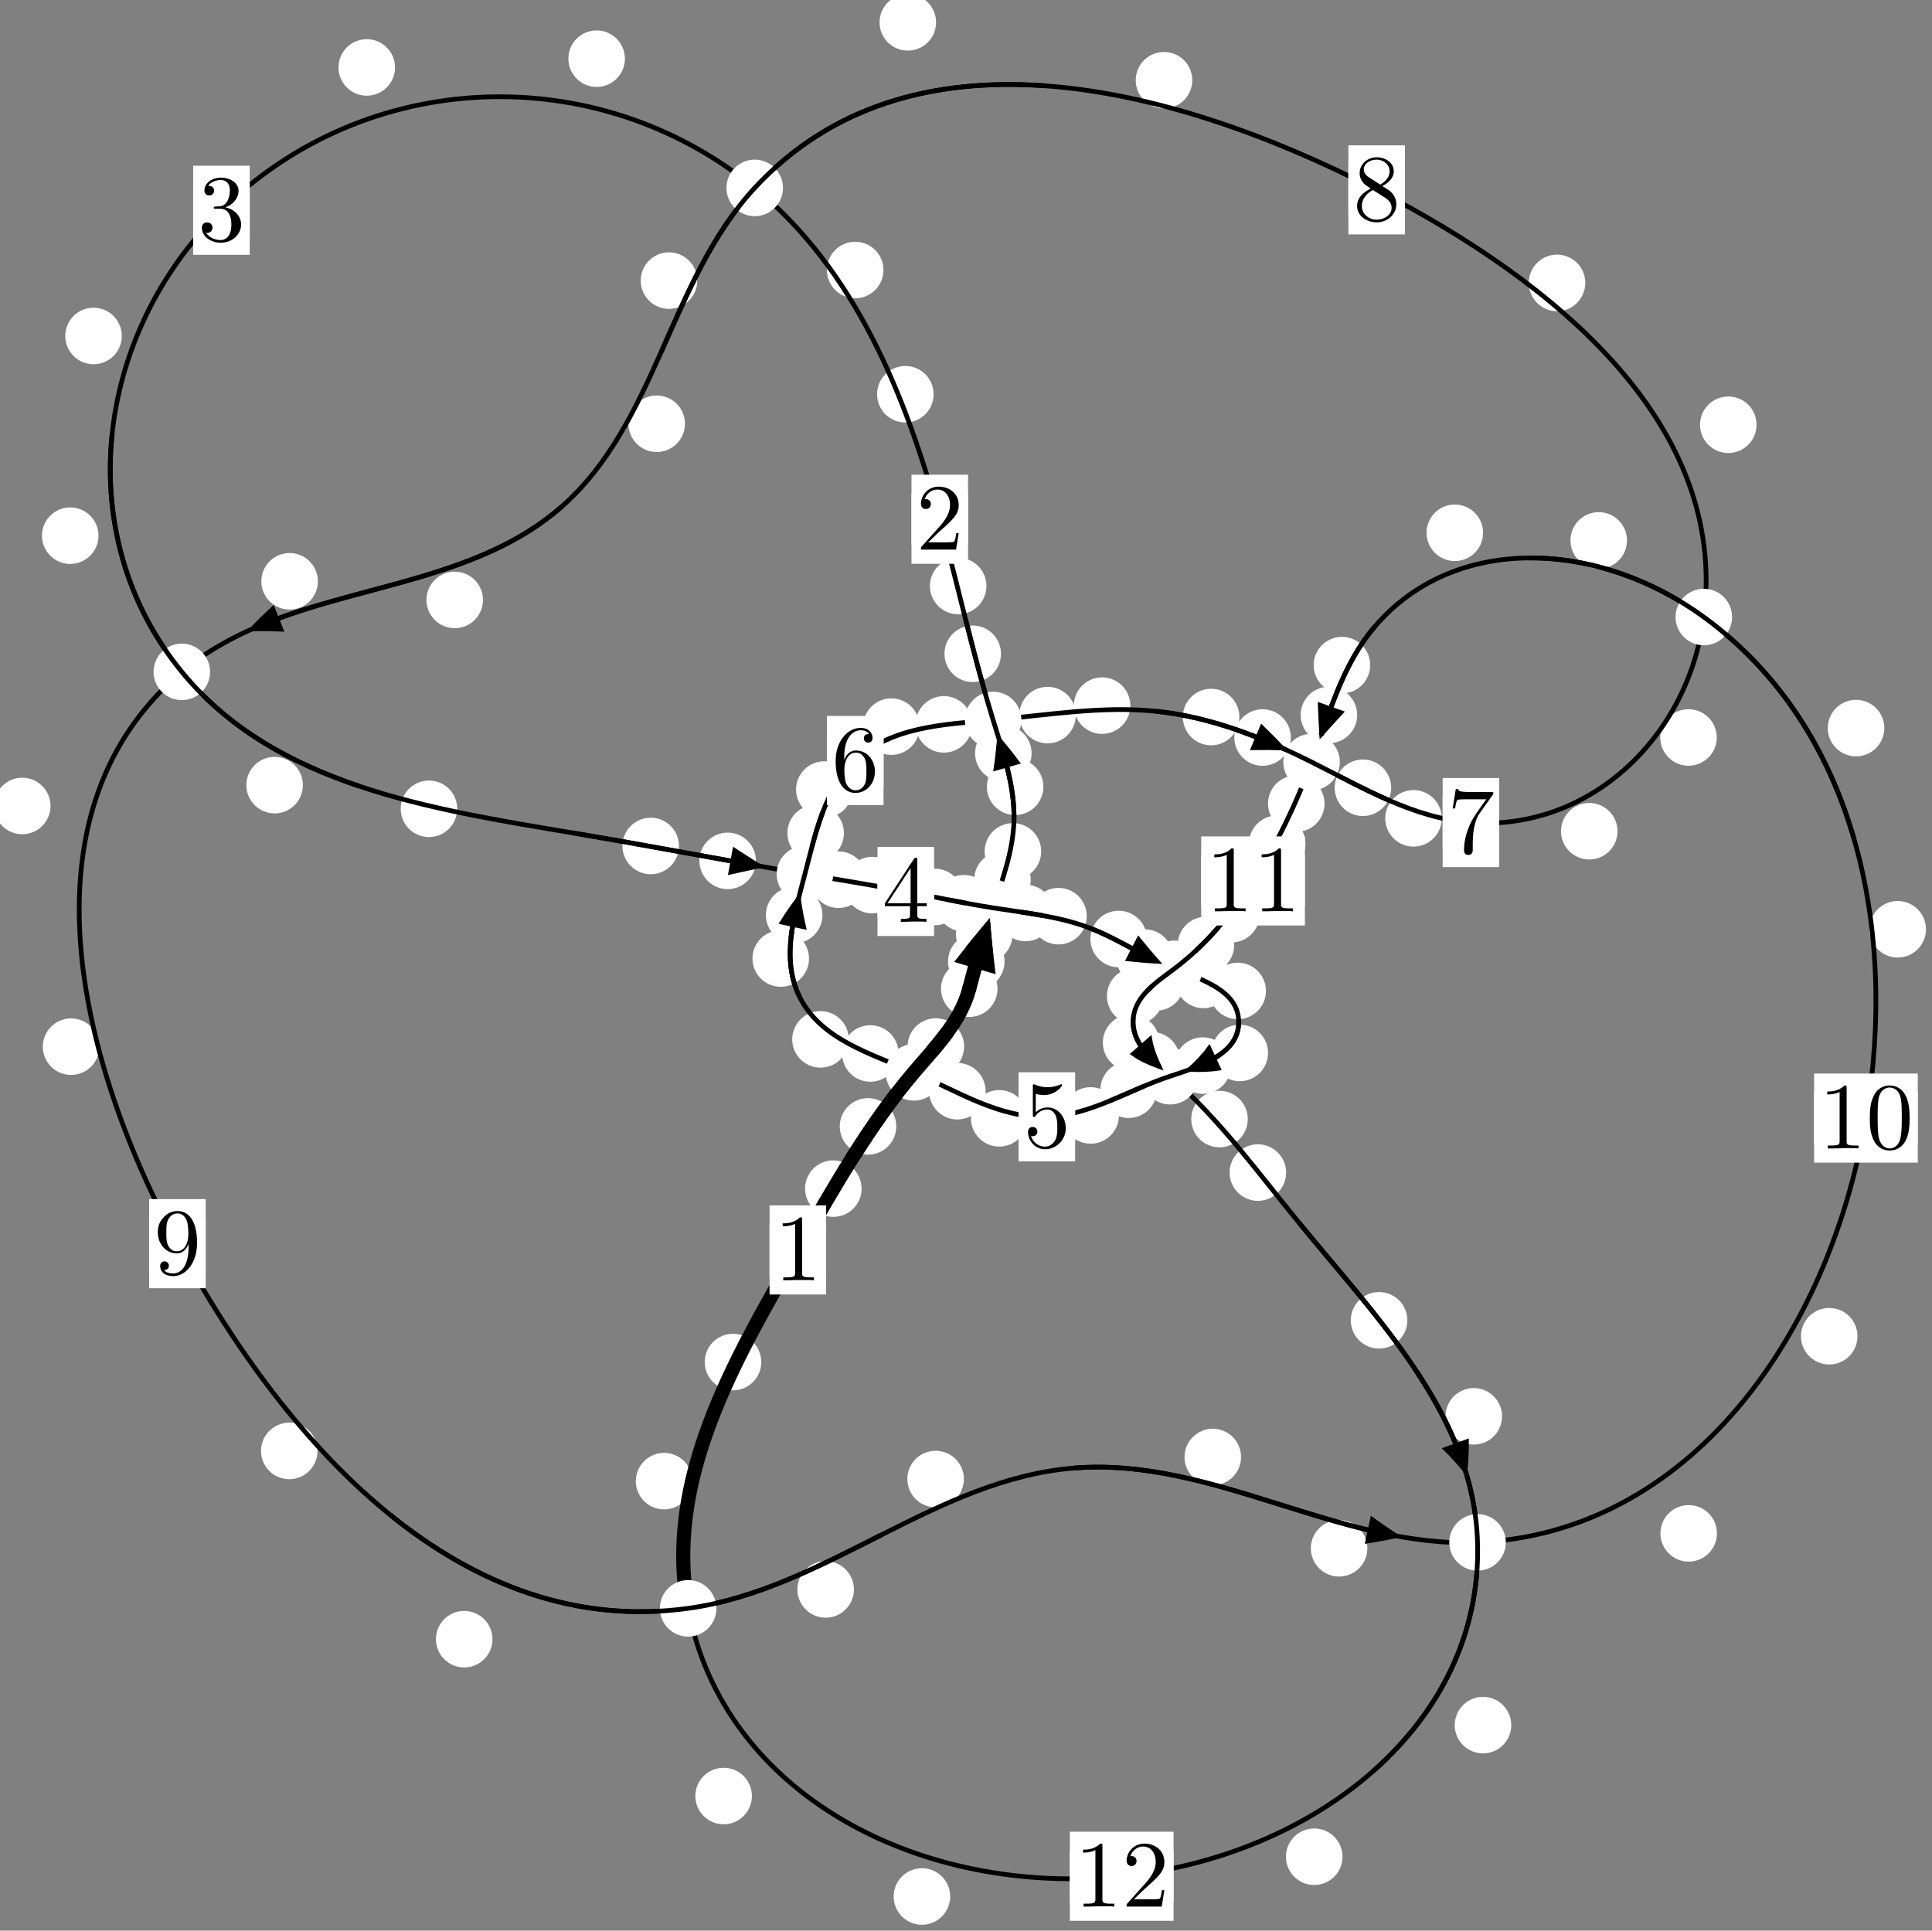<?xml version="1.0"?>
<!-- Created by MetaPost 1.999 on 2021.07.06:0002 -->
<svg version="1.1" xmlns="http://www.w3.org/2000/svg" xmlns:xlink="http://www.w3.org/1999/xlink" width="204.269" height="204.152" viewBox="0 0 204.269 204.152">
<rect x="0" y="0" width="204.269" height="204.152" fill="#808080" stroke="none"/>
<!-- Original BoundingBox: -105.636826 -107.526169 98.632507 96.626038 -->
  <defs>
    <g transform="scale(0.01,0.01)" id="GLYPHcmr10_48">
      <path style="fill-rule: evenodd;" d="M460 -320C460 -400,455 -480,420 -554C374 -650,292 -666,250 -666C190 -666,117 -640,76 -547C44 -478,39 -400,39 -320C39 -245,43 -155,84 -79C127 2,200 22,249 22C303 22,379 1,423 -94C455 -163,460 -241,460 -320M249 -0C210 -0,151 -25,133 -121C122 -181,122 -273,122 -332C122 -396,122 -462,130 -516C149 -635,224 -644,249 -644C282 -644,348 -626,367 -527C377 -471,377 -395,377 -332C377 -257,377 -189,366 -125C351 -30,294 -0,249 -0"></path>
    </g>
    <g transform="scale(0.01,0.01)" id="GLYPHcmr10_49">
      <path style="fill-rule: evenodd;" d="M294 -640C294 -664,294 -666,271 -666C209 -602,121 -602,89 -602L89 -571C109 -571,168 -571,220 -597L220 -79C220 -43,217 -31,127 -31L95 -31L95 -0L257 -0L130 -3L217 -3L257 -3L297 -3L384 -3L419 -0L419 -31L387 -31C297 -31,294 -42,294 -79"></path>
    </g>
    <g transform="scale(0.01,0.01)" id="GLYPHcmr10_50">
      <path style="fill-rule: evenodd;" d="M127 -77L233 -180C389 -318,449 -372,449 -472C449 -586,359 -666,237 -666C124 -666,50 -574,50 -485C50 -429,100 -429,103 -429C120 -429,155 -441,155 -482C155 -508,137 -534,102 -534C94 -534,92 -534,89 -533C112 -598,166 -635,224 -635C315 -635,358 -554,358 -472C358 -392,308 -313,253 -251L61 -37C50 -26,50 -24,50 -0L421 -0L449 -174L424 -174C419 -144,412 -100,402 -85C395 -77,329 -77,307 -77"></path>
    </g>
    <g transform="scale(0.01,0.01)" id="GLYPHcmr10_51">
      <path style="fill-rule: evenodd;" d="M290 -352C372 -379,430 -449,430 -528C430 -610,342 -666,246 -666C145 -666,69 -606,69 -530C69 -497,91 -478,120 -478C151 -478,171 -500,171 -529C171 -579,124 -579,109 -579C140 -628,206 -641,242 -641C283 -641,338 -619,338 -529C338 -517,336 -459,310 -415C280 -367,246 -364,221 -363C213 -362,189 -360,182 -360C174 -359,167 -358,167 -348C167 -337,174 -337,191 -337L235 -337C317 -337,354 -269,354 -171C354 -35,285 -6,241 -6C198 -6,123 -23,88 -82C123 -77,154 -99,154 -137C154 -173,127 -193,98 -193C74 -193,42 -179,42 -135C42 -44,135 22,244 22C366 22,457 -69,457 -171C457 -253,394 -331,290 -352"></path>
    </g>
    <g transform="scale(0.01,0.01)" id="GLYPHcmr10_52">
      <path style="fill-rule: evenodd;" d="M294 -165L294 -78C294 -42,292 -31,218 -31L197 -31L197 -0L332 -0L238 -3L290 -3L332 -3L374 -3L427 -3L468 -0L468 -31L447 -31C373 -31,371 -42,371 -78L371 -165L471 -165L471 -196L371 -196L371 -651C371 -671,371 -677,355 -677C346 -677,343 -677,335 -665L28 -196L28 -165M300 -196L56 -196L300 -569"></path>
    </g>
    <g transform="scale(0.01,0.01)" id="GLYPHcmr10_53">
      <path style="fill-rule: evenodd;" d="M449 -201C449 -320,367 -420,259 -420C211 -420,168 -404,132 -369L132 -564C152 -558,185 -551,217 -551C340 -551,410 -642,410 -655C410 -661,407 -666,400 -666C399 -666,397 -666,392 -663C372 -654,323 -634,256 -634C216 -634,170 -641,123 -662C115 -665,113 -665,111 -665C101 -665,101 -657,101 -641L101 -345C101 -327,101 -319,115 -319C122 -319,124 -322,128 -328C139 -344,176 -398,257 -398C309 -398,334 -352,342 -334C358 -297,360 -258,360 -208C360 -173,360 -113,336 -71C312 -32,275 -6,229 -6C156 -6,99 -59,82 -118C85 -117,88 -116,99 -116C132 -116,149 -141,149 -165C149 -189,132 -214,99 -214C85 -214,50 -207,50 -161C50 -75,119 22,231 22C347 22,449 -74,449 -201"></path>
    </g>
    <g transform="scale(0.01,0.01)" id="GLYPHcmr10_54">
      <path style="fill-rule: evenodd;" d="M132 -328L132 -352C132 -605,256 -641,307 -641C331 -641,373 -635,395 -601C380 -601,340 -601,340 -556C340 -525,364 -510,386 -510C402 -510,432 -519,432 -558C432 -618,388 -666,305 -666C177 -666,42 -537,42 -316C42 -49,158 22,251 22C362 22,457 -72,457 -204C457 -331,368 -427,257 -427C189 -427,152 -376,132 -328M251 -6C188 -6,158 -66,152 -81C134 -128,134 -208,134 -226C134 -304,166 -404,256 -404C272 -404,318 -404,349 -342C367 -305,367 -254,367 -205C367 -157,367 -107,350 -71C320 -11,274 -6,251 -6"></path>
    </g>
    <g transform="scale(0.01,0.01)" id="GLYPHcmr10_55">
      <path style="fill-rule: evenodd;" d="M476 -609C485 -621,485 -623,485 -644L242 -644C120 -644,118 -657,114 -676L89 -676L56 -470L81 -470C84 -486,93 -549,106 -561C113 -567,191 -567,204 -567L411 -567C400 -551,321 -442,299 -409C209 -274,176 -135,176 -33C176 -23,176 22,222 22C268 22,268 -23,268 -33L268 -84C268 -139,271 -194,279 -248C283 -271,297 -357,341 -419"></path>
    </g>
    <g transform="scale(0.01,0.01)" id="GLYPHcmr10_56">
      <path style="fill-rule: evenodd;" d="M163 -457C117 -487,113 -521,113 -538C113 -599,178 -641,249 -641C322 -641,386 -589,386 -517C386 -460,347 -412,287 -377M309 -362C381 -399,430 -451,430 -517C430 -609,341 -666,250 -666C150 -666,69 -592,69 -499C69 -481,71 -436,113 -389C124 -377,161 -352,186 -335C128 -306,42 -250,42 -151C42 -45,144 22,249 22C362 22,457 -61,457 -168C457 -204,446 -249,408 -291C389 -312,373 -322,309 -362M209 -320L332 -242C360 -223,407 -193,407 -132C407 -58,332 -6,250 -6C164 -6,92 -68,92 -151C92 -209,124 -273,209 -320"></path>
    </g>
    <g transform="scale(0.01,0.01)" id="GLYPHcmr10_57">
      <path style="fill-rule: evenodd;" d="M367 -318L367 -286C367 -52,263 -6,205 -6C188 -6,134 -8,107 -42C151 -42,159 -71,159 -88C159 -119,135 -134,113 -134C97 -134,67 -125,67 -86C67 -19,121 22,206 22C335 22,457 -114,457 -329C457 -598,342 -666,253 -666C198 -666,149 -648,106 -603C65 -558,42 -516,42 -441C42 -316,130 -218,242 -218C303 -218,344 -260,367 -318M243 -241C227 -241,181 -241,150 -304C132 -341,132 -391,132 -440C132 -494,132 -541,153 -578C180 -628,218 -641,253 -641C299 -641,332 -607,349 -562C361 -530,365 -467,365 -421C365 -338,331 -241,243 -241"></path>
    </g>
  </defs>
  <path d="M106.211 101.671C106.211 100.878,105.896 100.118,105.336 99.558C104.775 98.997,104.015 98.682,103.222 98.682C102.43 98.682,101.67 98.997,101.109 99.558C100.549 100.118,100.234 100.878,100.234 101.671C100.234 102.464,100.549 103.224,101.109 103.784C101.67 104.345,102.43 104.66,103.222 104.66C104.015 104.66,104.775 104.345,105.336 103.784C105.896 103.224,106.211 102.464,106.211 101.671Z" style="fill: rgb(100%,100%,100%);stroke: none;"></path>
  <path d="M105.467 104.548C105.467 103.755,105.152 102.995,104.592 102.434C104.031 101.874,103.271 101.559,102.478 101.559C101.686 101.559,100.925 101.874,100.365 102.434C99.805 102.995,99.49 103.755,99.49 104.548C99.49 105.34,99.805 106.1,100.365 106.661C100.925 107.221,101.686 107.536,102.478 107.536C103.271 107.536,104.031 107.221,104.592 106.661C105.152 106.1,105.467 105.34,105.467 104.548Z" style="fill: rgb(100%,100%,100%);stroke: none;"></path>
  <path d="M108.979 93.017C108.979 92.225,108.664 91.465,108.104 90.904C107.543 90.344,106.783 90.029,105.99 90.029C105.198 90.029,104.438 90.344,103.877 90.904C103.317 91.465,103.002 92.225,103.002 93.017C103.002 93.81,103.317 94.57,103.877 95.131C104.438 95.691,105.198 96.006,105.99 96.006C106.783 96.006,107.543 95.691,108.104 95.131C108.664 94.57,108.979 93.81,108.979 93.017Z" style="fill: rgb(100%,100%,100%);stroke: none;"></path>
  <path d="M107.052 98.82C107.052 98.027,106.737 97.267,106.177 96.707C105.616 96.146,104.856 95.831,104.064 95.831C103.271 95.831,102.511 96.146,101.95 96.707C101.39 97.267,101.075 98.027,101.075 98.82C101.075 99.613,101.39 100.373,101.95 100.933C102.511 101.494,103.271 101.809,104.064 101.809C104.856 101.809,105.616 101.494,106.177 100.933C106.737 100.373,107.052 99.613,107.052 98.82Z" style="fill: rgb(100%,100%,100%);stroke: none;"></path>
  <path d="M110.318 83.193C110.318 82.4,110.003 81.64,109.443 81.079C108.883 80.519,108.122 80.204,107.33 80.204C106.537 80.204,105.777 80.519,105.216 81.079C104.656 81.64,104.341 82.4,104.341 83.193C104.341 83.985,104.656 84.745,105.216 85.306C105.777 85.866,106.537 86.181,107.33 86.181C108.122 86.181,108.883 85.866,109.443 85.306C110.003 84.745,110.318 83.985,110.318 83.193Z" style="fill: rgb(100%,100%,100%);stroke: none;"></path>
  <path d="M110.083 90.029C110.083 89.236,109.768 88.476,109.208 87.916C108.647 87.355,107.887 87.04,107.094 87.04C106.302 87.04,105.542 87.355,104.981 87.916C104.421 88.476,104.106 89.236,104.106 90.029C104.106 90.822,104.421 91.582,104.981 92.142C105.542 92.703,106.302 93.018,107.094 93.018C107.887 93.018,108.647 92.703,109.208 92.142C109.768 91.582,110.083 90.822,110.083 90.029Z" style="fill: rgb(100%,100%,100%);stroke: none;"></path>
  <path d="M105.835 69.133C105.835 68.34,105.52 67.58,104.96 67.02C104.399 66.459,103.639 66.144,102.846 66.144C102.054 66.144,101.294 66.459,100.733 67.02C100.173 67.58,99.858 68.34,99.858 69.133C99.858 69.926,100.173 70.686,100.733 71.246C101.294 71.807,102.054 72.122,102.846 72.122C103.639 72.122,104.399 71.807,104.96 71.246C105.52 70.686,105.835 69.926,105.835 69.133Z" style="fill: rgb(100%,100%,100%);stroke: none;"></path>
  <path d="M109.072 79.652C109.072 78.86,108.758 78.099,108.197 77.539C107.637 76.978,106.876 76.664,106.084 76.664C105.291 76.664,104.531 76.978,103.97 77.539C103.41 78.099,103.095 78.86,103.095 79.652C103.095 80.445,103.41 81.205,103.97 81.766C104.531 82.326,105.291 82.641,106.084 82.641C106.876 82.641,107.637 82.326,108.197 81.766C108.758 81.205,109.072 80.445,109.072 79.652Z" style="fill: rgb(100%,100%,100%);stroke: none;"></path>
  <path d="M98.709 41.688C98.709 40.895,98.394 40.135,97.834 39.574C97.273 39.014,96.513 38.699,95.721 38.699C94.928 38.699,94.168 39.014,93.607 39.574C93.047 40.135,92.732 40.895,92.732 41.688C92.732 42.48,93.047 43.24,93.607 43.801C94.168 44.361,94.928 44.676,95.721 44.676C96.513 44.676,97.273 44.361,97.834 43.801C98.394 43.24,98.709 42.48,98.709 41.688Z" style="fill: rgb(100%,100%,100%);stroke: none;"></path>
  <path d="M104.296 61.965C104.296 61.172,103.981 60.412,103.42 59.851C102.86 59.291,102.1 58.976,101.307 58.976C100.514 58.976,99.754 59.291,99.194 59.851C98.633 60.412,98.318 61.172,98.318 61.965C98.318 62.757,98.633 63.518,99.194 64.078C99.754 64.639,100.514 64.953,101.307 64.953C102.1 64.953,102.86 64.639,103.42 64.078C103.981 63.518,104.296 62.757,104.296 61.965Z" style="fill: rgb(100%,100%,100%);stroke: none;"></path>
  <path d="M66.071 6.204C66.071 5.411,65.756 4.651,65.195 4.09C64.635 3.53,63.874 3.215,63.082 3.215C62.289 3.215,61.529 3.53,60.968 4.09C60.408 4.651,60.093 5.411,60.093 6.204C60.093 6.996,60.408 7.756,60.968 8.317C61.529 8.877,62.289 9.192,63.082 9.192C63.874 9.192,64.635 8.877,65.195 8.317C65.756 7.756,66.071 6.996,66.071 6.204Z" style="fill: rgb(100%,100%,100%);stroke: none;"></path>
  <path d="M93.406 28.553C93.406 27.76,93.091 27,92.53 26.439C91.97 25.879,91.21 25.564,90.417 25.564C89.624 25.564,88.864 25.879,88.304 26.439C87.743 27,87.428 27.76,87.428 28.553C87.428 29.345,87.743 30.105,88.304 30.666C88.864 31.226,89.624 31.541,90.417 31.541C91.21 31.541,91.97 31.226,92.53 30.666C93.091 30.105,93.406 29.345,93.406 28.553Z" style="fill: rgb(100%,100%,100%);stroke: none;"></path>
  <path d="M12.878 35.529C12.878 34.736,12.563 33.976,12.003 33.415C11.442 32.855,10.682 32.54,9.889 32.54C9.097 32.54,8.337 32.855,7.776 33.415C7.216 33.976,6.901 34.736,6.901 35.529C6.901 36.321,7.216 37.081,7.776 37.642C8.337 38.202,9.097 38.517,9.889 38.517C10.682 38.517,11.442 38.202,12.003 37.642C12.563 37.081,12.878 36.321,12.878 35.529Z" style="fill: rgb(100%,100%,100%);stroke: none;"></path>
  <path d="M41.766 7.131C41.766 6.339,41.451 5.578,40.89 5.018C40.33 4.457,39.57 4.142,38.777 4.142C37.984 4.142,37.224 4.457,36.664 5.018C36.103 5.578,35.788 6.339,35.788 7.131C35.788 7.924,36.103 8.684,36.664 9.245C37.224 9.805,37.984 10.12,38.777 10.12C39.57 10.12,40.33 9.805,40.89 9.245C41.451 8.684,41.766 7.924,41.766 7.131Z" style="fill: rgb(100%,100%,100%);stroke: none;"></path>
  <path d="M32.023 83.022C32.023 82.229,31.708 81.469,31.148 80.908C30.588 80.348,29.827 80.033,29.035 80.033C28.242 80.033,27.482 80.348,26.921 80.908C26.361 81.469,26.046 82.229,26.046 83.022C26.046 83.814,26.361 84.574,26.921 85.135C27.482 85.695,28.242 86.01,29.035 86.01C29.827 86.01,30.588 85.695,31.148 85.135C31.708 84.574,32.023 83.814,32.023 83.022Z" style="fill: rgb(100%,100%,100%);stroke: none;"></path>
  <path d="M10.413 56.643C10.413 55.85,10.098 55.09,9.537 54.53C8.977 53.969,8.217 53.654,7.424 53.654C6.631 53.654,5.871 53.969,5.311 54.53C4.75 55.09,4.435 55.85,4.435 56.643C4.435 57.436,4.75 58.196,5.311 58.756C5.871 59.317,6.631 59.632,7.424 59.632C8.217 59.632,8.977 59.317,9.537 58.756C10.098 58.196,10.413 57.436,10.413 56.643Z" style="fill: rgb(100%,100%,100%);stroke: none;"></path>
  <path d="M71.787 89.455C71.787 88.662,71.472 87.902,70.912 87.342C70.351 86.781,69.591 86.466,68.799 86.466C68.006 86.466,67.246 86.781,66.685 87.342C66.125 87.902,65.81 88.662,65.81 89.455C65.81 90.248,66.125 91.008,66.685 91.568C67.246 92.129,68.006 92.444,68.799 92.444C69.591 92.444,70.351 92.129,70.912 91.568C71.472 91.008,71.787 90.248,71.787 89.455Z" style="fill: rgb(100%,100%,100%);stroke: none;"></path>
  <path d="M48.342 85.524C48.342 84.732,48.027 83.972,47.467 83.411C46.906 82.851,46.146 82.536,45.353 82.536C44.561 82.536,43.801 82.851,43.24 83.411C42.68 83.972,42.365 84.732,42.365 85.524C42.365 86.317,42.68 87.077,43.24 87.638C43.801 88.198,44.561 88.513,45.353 88.513C46.146 88.513,46.906 88.198,47.467 87.638C48.027 87.077,48.342 86.317,48.342 85.524Z" style="fill: rgb(100%,100%,100%);stroke: none;"></path>
  <path d="M91.65 93.022C91.65 92.23,91.335 91.47,90.774 90.909C90.214 90.349,89.454 90.034,88.661 90.034C87.868 90.034,87.108 90.349,86.548 90.909C85.987 91.47,85.672 92.23,85.672 93.022C85.672 93.815,85.987 94.575,86.548 95.136C87.108 95.696,87.868 96.011,88.661 96.011C89.454 96.011,90.214 95.696,90.774 95.136C91.335 94.575,91.65 93.815,91.65 93.022Z" style="fill: rgb(100%,100%,100%);stroke: none;"></path>
  <path d="M79.924 91.031C79.924 90.238,79.609 89.478,79.048 88.917C78.488 88.357,77.728 88.042,76.935 88.042C76.142 88.042,75.382 88.357,74.822 88.917C74.261 89.478,73.946 90.238,73.946 91.031C73.946 91.823,74.261 92.583,74.822 93.144C75.382 93.704,76.142 94.019,76.935 94.019C77.728 94.019,78.488 93.704,79.048 93.144C79.609 92.583,79.924 91.823,79.924 91.031Z" style="fill: rgb(100%,100%,100%);stroke: none;"></path>
  <path d="M101.833 94.848C101.833 94.055,101.518 93.295,100.958 92.735C100.397 92.174,99.637 91.859,98.844 91.859C98.052 91.859,97.292 92.174,96.731 92.735C96.171 93.295,95.856 94.055,95.856 94.848C95.856 95.641,96.171 96.401,96.731 96.961C97.292 97.522,98.052 97.837,98.844 97.837C99.637 97.837,100.397 97.522,100.958 96.961C101.518 96.401,101.833 95.641,101.833 94.848Z" style="fill: rgb(100%,100%,100%);stroke: none;"></path>
  <path d="M95.212 93.591C95.212 92.798,94.897 92.038,94.337 91.478C93.776 90.917,93.016 90.602,92.224 90.602C91.431 90.602,90.671 90.917,90.11 91.478C89.55 92.038,89.235 92.798,89.235 93.591C89.235 94.384,89.55 95.144,90.11 95.704C90.671 96.265,91.431 96.58,92.224 96.58C93.016 96.58,93.776 96.265,94.337 95.704C94.897 95.144,95.212 94.384,95.212 93.591Z" style="fill: rgb(100%,100%,100%);stroke: none;"></path>
  <path d="M111.415 96.542C111.415 95.749,111.1 94.989,110.539 94.428C109.979 93.868,109.219 93.553,108.426 93.553C107.633 93.553,106.873 93.868,106.313 94.428C105.752 94.989,105.437 95.749,105.437 96.542C105.437 97.334,105.752 98.094,106.313 98.655C106.873 99.215,107.633 99.53,108.426 99.53C109.219 99.53,109.979 99.215,110.539 98.655C111.1 98.094,111.415 97.334,111.415 96.542Z" style="fill: rgb(100%,100%,100%);stroke: none;"></path>
  <path d="M104.895 95.511C104.895 94.718,104.58 93.958,104.02 93.398C103.459 92.837,102.699 92.522,101.907 92.522C101.114 92.522,100.354 92.837,99.793 93.398C99.233 93.958,98.918 94.718,98.918 95.511C98.918 96.304,99.233 97.064,99.793 97.624C100.354 98.185,101.114 98.5,101.907 98.5C102.699 98.5,103.459 98.185,104.02 97.624C104.58 97.064,104.895 96.304,104.895 95.511Z" style="fill: rgb(100%,100%,100%);stroke: none;"></path>
  <path d="M121.265 99.292C121.265 98.499,120.95 97.739,120.39 97.179C119.829 96.618,119.069 96.303,118.277 96.303C117.484 96.303,116.724 96.618,116.163 97.179C115.603 97.739,115.288 98.499,115.288 99.292C115.288 100.085,115.603 100.845,116.163 101.405C116.724 101.966,117.484 102.281,118.277 102.281C119.069 102.281,119.829 101.966,120.39 101.405C120.95 100.845,121.265 100.085,121.265 99.292Z" style="fill: rgb(100%,100%,100%);stroke: none;"></path>
  <path d="M114.902 96.877C114.902 96.084,114.587 95.324,114.026 94.763C113.466 94.203,112.706 93.888,111.913 93.888C111.12 93.888,110.36 94.203,109.8 94.763C109.239 95.324,108.924 96.084,108.924 96.877C108.924 97.669,109.239 98.429,109.8 98.99C110.36 99.55,111.12 99.865,111.913 99.865C112.706 99.865,113.466 99.55,114.026 98.99C114.587 98.429,114.902 97.669,114.902 96.877Z" style="fill: rgb(100%,100%,100%);stroke: none;"></path>
  <path d="M130.232 103.62C130.232 102.828,129.917 102.068,129.357 101.507C128.796 100.947,128.036 100.632,127.243 100.632C126.451 100.632,125.691 100.947,125.13 101.507C124.57 102.068,124.255 102.828,124.255 103.62C124.255 104.413,124.57 105.173,125.13 105.734C125.691 106.294,126.451 106.609,127.243 106.609C128.036 106.609,128.796 106.294,129.357 105.734C129.917 105.173,130.232 104.413,130.232 103.62Z" style="fill: rgb(100%,100%,100%);stroke: none;"></path>
  <path d="M124.026 101.257C124.026 100.465,123.711 99.704,123.15 99.144C122.59 98.584,121.829 98.269,121.037 98.269C120.244 98.269,119.484 98.584,118.923 99.144C118.363 99.704,118.048 100.465,118.048 101.257C118.048 102.05,118.363 102.81,118.923 103.371C119.484 103.931,120.244 104.246,121.037 104.246C121.829 104.246,122.59 103.931,123.15 103.371C123.711 102.81,124.026 102.05,124.026 101.257Z" style="fill: rgb(100%,100%,100%);stroke: none;"></path>
  <path d="M134.07 111.34C134.07 110.547,133.755 109.787,133.195 109.227C132.634 108.666,131.874 108.351,131.081 108.351C130.289 108.351,129.528 108.666,128.968 109.227C128.408 109.787,128.093 110.547,128.093 111.34C128.093 112.133,128.408 112.893,128.968 113.453C129.528 114.014,130.289 114.329,131.081 114.329C131.874 114.329,132.634 114.014,133.195 113.453C133.755 112.893,134.07 112.133,134.07 111.34Z" style="fill: rgb(100%,100%,100%);stroke: none;"></path>
  <path d="M133.848 104.781C133.848 103.989,133.533 103.229,132.972 102.668C132.412 102.108,131.652 101.793,130.859 101.793C130.066 101.793,129.306 102.108,128.746 102.668C128.185 103.229,127.87 103.989,127.87 104.781C127.87 105.574,128.185 106.334,128.746 106.895C129.306 107.455,130.066 107.77,130.859 107.77C131.652 107.77,132.412 107.455,132.972 106.895C133.533 106.334,133.848 105.574,133.848 104.781Z" style="fill: rgb(100%,100%,100%);stroke: none;"></path>
  <path d="M122.323 115.232C122.323 114.439,122.008 113.679,121.447 113.118C120.887 112.558,120.127 112.243,119.334 112.243C118.541 112.243,117.781 112.558,117.221 113.118C116.66 113.679,116.345 114.439,116.345 115.232C116.345 116.024,116.66 116.784,117.221 117.345C117.781 117.905,118.541 118.22,119.334 118.22C120.127 118.22,120.887 117.905,121.447 117.345C122.008 116.784,122.323 116.024,122.323 115.232Z" style="fill: rgb(100%,100%,100%);stroke: none;"></path>
  <path d="M130.155 112.676C130.155 111.883,129.84 111.123,129.279 110.562C128.719 110.002,127.959 109.687,127.166 109.687C126.373 109.687,125.613 110.002,125.053 110.562C124.492 111.123,124.177 111.883,124.177 112.676C124.177 113.468,124.492 114.228,125.053 114.789C125.613 115.349,126.373 115.664,127.166 115.664C127.959 115.664,128.719 115.349,129.279 114.789C129.84 114.228,130.155 113.468,130.155 112.676Z" style="fill: rgb(100%,100%,100%);stroke: none;"></path>
  <path d="M108.637 118.254C108.637 117.461,108.322 116.701,107.761 116.14C107.201 115.58,106.441 115.265,105.648 115.265C104.855 115.265,104.095 115.58,103.535 116.14C102.974 116.701,102.659 117.461,102.659 118.254C102.659 119.046,102.974 119.807,103.535 120.367C104.095 120.927,104.855 121.242,105.648 121.242C106.441 121.242,107.201 120.927,107.761 120.367C108.322 119.807,108.637 119.046,108.637 118.254Z" style="fill: rgb(100%,100%,100%);stroke: none;"></path>
  <path d="M118.302 117.949C118.302 117.156,117.987 116.396,117.426 115.835C116.866 115.275,116.106 114.96,115.313 114.96C114.52 114.96,113.76 115.275,113.2 115.835C112.639 116.396,112.324 117.156,112.324 117.949C112.324 118.741,112.639 119.501,113.2 120.062C113.76 120.622,114.52 120.937,115.313 120.937C116.106 120.937,116.866 120.622,117.426 120.062C117.987 119.501,118.302 118.741,118.302 117.949Z" style="fill: rgb(100%,100%,100%);stroke: none;"></path>
  <path d="M95.008 111.398C95.008 110.606,94.693 109.845,94.133 109.285C93.572 108.725,92.812 108.41,92.02 108.41C91.227 108.41,90.467 108.725,89.906 109.285C89.346 109.845,89.031 110.606,89.031 111.398C89.031 112.191,89.346 112.951,89.906 113.512C90.467 114.072,91.227 114.387,92.02 114.387C92.812 114.387,93.572 114.072,94.133 113.512C94.693 112.951,95.008 112.191,95.008 111.398Z" style="fill: rgb(100%,100%,100%);stroke: none;"></path>
  <path d="M104.211 115.387C104.211 114.594,103.896 113.834,103.335 113.274C102.775 112.713,102.015 112.398,101.222 112.398C100.429 112.398,99.669 112.713,99.109 113.274C98.548 113.834,98.233 114.594,98.233 115.387C98.233 116.18,98.548 116.94,99.109 117.5C99.669 118.061,100.429 118.376,101.222 118.376C102.015 118.376,102.775 118.061,103.335 117.5C103.896 116.94,104.211 116.18,104.211 115.387Z" style="fill: rgb(100%,100%,100%);stroke: none;"></path>
  <path d="M85.538 101.357C85.538 100.564,85.223 99.804,84.662 99.244C84.102 98.683,83.341 98.368,82.549 98.368C81.756 98.368,80.996 98.683,80.435 99.244C79.875 99.804,79.56 100.564,79.56 101.357C79.56 102.15,79.875 102.91,80.435 103.471C80.996 104.031,81.756 104.346,82.549 104.346C83.341 104.346,84.102 104.031,84.662 103.471C85.223 102.91,85.538 102.15,85.538 101.357Z" style="fill: rgb(100%,100%,100%);stroke: none;"></path>
  <path d="M89.739 109.905C89.739 109.112,89.424 108.352,88.863 107.792C88.303 107.231,87.543 106.916,86.75 106.916C85.957 106.916,85.197 107.231,84.637 107.792C84.076 108.352,83.761 109.112,83.761 109.905C83.761 110.698,84.076 111.458,84.637 112.018C85.197 112.579,85.957 112.894,86.75 112.894C87.543 112.894,88.303 112.579,88.863 112.018C89.424 111.458,89.739 110.698,89.739 109.905Z" style="fill: rgb(100%,100%,100%);stroke: none;"></path>
  <path d="M89.227 88.092C89.227 87.3,88.912 86.54,88.352 85.979C87.791 85.419,87.031 85.104,86.238 85.104C85.446 85.104,84.685 85.419,84.125 85.979C83.564 86.54,83.25 87.3,83.25 88.092C83.25 88.885,83.564 89.645,84.125 90.206C84.685 90.766,85.446 91.081,86.238 91.081C87.031 91.081,87.791 90.766,88.352 90.206C88.912 89.645,89.227 88.885,89.227 88.092Z" style="fill: rgb(100%,100%,100%);stroke: none;"></path>
  <path d="M86.955 96.761C86.955 95.969,86.64 95.209,86.079 94.648C85.519 94.088,84.759 93.773,83.966 93.773C83.173 93.773,82.413 94.088,81.853 94.648C81.292 95.209,80.977 95.969,80.977 96.761C80.977 97.554,81.292 98.314,81.853 98.875C82.413 99.435,83.173 99.75,83.966 99.75C84.759 99.75,85.519 99.435,86.079 98.875C86.64 98.314,86.955 97.554,86.955 96.761Z" style="fill: rgb(100%,100%,100%);stroke: none;"></path>
  <path d="M97.23 76.834C97.23 76.042,96.915 75.282,96.355 74.721C95.794 74.161,95.034 73.846,94.242 73.846C93.449 73.846,92.689 74.161,92.128 74.721C91.568 75.282,91.253 76.042,91.253 76.834C91.253 77.627,91.568 78.387,92.128 78.948C92.689 79.508,93.449 79.823,94.242 79.823C95.034 79.823,95.794 79.508,96.355 78.948C96.915 78.387,97.23 77.627,97.23 76.834Z" style="fill: rgb(100%,100%,100%);stroke: none;"></path>
  <path d="M90.144 83.487C90.144 82.694,89.829 81.934,89.268 81.373C88.708 80.813,87.948 80.498,87.155 80.498C86.362 80.498,85.602 80.813,85.042 81.373C84.481 81.934,84.166 82.694,84.166 83.487C84.166 84.279,84.481 85.039,85.042 85.6C85.602 86.16,86.362 86.475,87.155 86.475C87.948 86.475,88.708 86.16,89.268 85.6C89.829 85.039,90.144 84.279,90.144 83.487Z" style="fill: rgb(100%,100%,100%);stroke: none;"></path>
  <path d="M113.749 75.616C113.749 74.824,113.434 74.063,112.874 73.503C112.313 72.942,111.553 72.628,110.76 72.628C109.968 72.628,109.208 72.942,108.647 73.503C108.087 74.063,107.772 74.824,107.772 75.616C107.772 76.409,108.087 77.169,108.647 77.73C109.208 78.29,109.968 78.605,110.76 78.605C111.553 78.605,112.313 78.29,112.874 77.73C113.434 77.169,113.749 76.409,113.749 75.616Z" style="fill: rgb(100%,100%,100%);stroke: none;"></path>
  <path d="M102.784 76.596C102.784 75.803,102.469 75.043,101.909 74.482C101.348 73.922,100.588 73.607,99.795 73.607C99.003 73.607,98.243 73.922,97.682 74.482C97.122 75.043,96.807 75.803,96.807 76.596C96.807 77.388,97.122 78.149,97.682 78.709C98.243 79.27,99.003 79.585,99.795 79.585C100.588 79.585,101.348 79.27,101.909 78.709C102.469 78.149,102.784 77.388,102.784 76.596Z" style="fill: rgb(100%,100%,100%);stroke: none;"></path>
  <path d="M131.039 75.82C131.039 75.027,130.724 74.267,130.163 73.706C129.603 73.146,128.843 72.831,128.05 72.831C127.257 72.831,126.497 73.146,125.937 73.706C125.376 74.267,125.061 75.027,125.061 75.82C125.061 76.612,125.376 77.373,125.937 77.933C126.497 78.494,127.257 78.809,128.05 78.809C128.843 78.809,129.603 78.494,130.163 77.933C130.724 77.373,131.039 76.612,131.039 75.82Z" style="fill: rgb(100%,100%,100%);stroke: none;"></path>
  <path d="M119.51 74.616C119.51 73.823,119.195 73.063,118.635 72.502C118.074 71.942,117.314 71.627,116.522 71.627C115.729 71.627,114.969 71.942,114.408 72.502C113.848 73.063,113.533 73.823,113.533 74.616C113.533 75.408,113.848 76.169,114.408 76.729C114.969 77.29,115.729 77.605,116.522 77.605C117.314 77.605,118.074 77.29,118.635 76.729C119.195 76.169,119.51 75.408,119.51 74.616Z" style="fill: rgb(100%,100%,100%);stroke: none;"></path>
  <path d="M147.089 83.298C147.089 82.505,146.774 81.745,146.213 81.185C145.653 80.624,144.892 80.309,144.1 80.309C143.307 80.309,142.547 80.624,141.986 81.185C141.426 81.745,141.111 82.505,141.111 83.298C141.111 84.091,141.426 84.851,141.986 85.411C142.547 85.972,143.307 86.287,144.1 86.287C144.892 86.287,145.653 85.972,146.213 85.411C146.774 84.851,147.089 84.091,147.089 83.298Z" style="fill: rgb(100%,100%,100%);stroke: none;"></path>
  <path d="M136.48 77.987C136.48 77.195,136.165 76.435,135.604 75.874C135.044 75.314,134.284 74.999,133.491 74.999C132.698 74.999,131.938 75.314,131.378 75.874C130.817 76.435,130.502 77.195,130.502 77.987C130.502 78.78,130.817 79.54,131.378 80.101C131.938 80.661,132.698 80.976,133.491 80.976C134.284 80.976,135.044 80.661,135.604 80.101C136.165 79.54,136.48 78.78,136.48 77.987Z" style="fill: rgb(100%,100%,100%);stroke: none;"></path>
  <path d="M171.019 87.896C171.019 87.103,170.704 86.343,170.144 85.783C169.583 85.222,168.823 84.907,168.03 84.907C167.238 84.907,166.477 85.222,165.917 85.783C165.357 86.343,165.042 87.103,165.042 87.896C165.042 88.689,165.357 89.449,165.917 90.009C166.477 90.57,167.238 90.885,168.03 90.885C168.823 90.885,169.583 90.57,170.144 90.009C170.704 89.449,171.019 88.689,171.019 87.896Z" style="fill: rgb(100%,100%,100%);stroke: none;"></path>
  <path d="M152.438 86.534C152.438 85.741,152.123 84.981,151.563 84.421C151.002 83.86,150.242 83.545,149.45 83.545C148.657 83.545,147.897 83.86,147.336 84.421C146.776 84.981,146.461 85.741,146.461 86.534C146.461 87.327,146.776 88.087,147.336 88.647C147.897 89.208,148.657 89.523,149.45 89.523C150.242 89.523,151.002 89.208,151.563 88.647C152.123 88.087,152.438 87.327,152.438 86.534Z" style="fill: rgb(100%,100%,100%);stroke: none;"></path>
  <path d="M185.72 44.914C185.72 44.122,185.405 43.362,184.844 42.801C184.284 42.241,183.524 41.926,182.731 41.926C181.938 41.926,181.178 42.241,180.618 42.801C180.057 43.362,179.742 44.122,179.742 44.914C179.742 45.707,180.057 46.467,180.618 47.028C181.178 47.588,181.938 47.903,182.731 47.903C183.524 47.903,184.284 47.588,184.844 47.028C185.405 46.467,185.72 45.707,185.72 44.914Z" style="fill: rgb(100%,100%,100%);stroke: none;"></path>
  <path d="M181.512 77.983C181.512 77.19,181.197 76.43,180.636 75.869C180.076 75.309,179.316 74.994,178.523 74.994C177.73 74.994,176.97 75.309,176.41 75.869C175.849 76.43,175.534 77.19,175.534 77.983C175.534 78.775,175.849 79.536,176.41 80.096C176.97 80.656,177.73 80.971,178.523 80.971C179.316 80.971,180.076 80.656,180.636 80.096C181.197 79.536,181.512 78.775,181.512 77.983Z" style="fill: rgb(100%,100%,100%);stroke: none;"></path>
  <path d="M126.057 8.483C126.057 7.69,125.742 6.93,125.181 6.369C124.621 5.809,123.861 5.494,123.068 5.494C122.275 5.494,121.515 5.809,120.955 6.369C120.394 6.93,120.079 7.69,120.079 8.483C120.079 9.275,120.394 10.035,120.955 10.596C121.515 11.156,122.275 11.471,123.068 11.471C123.861 11.471,124.621 11.156,125.181 10.596C125.742 10.035,126.057 9.275,126.057 8.483Z" style="fill: rgb(100%,100%,100%);stroke: none;"></path>
  <path d="M167.613 29.914C167.613 29.121,167.298 28.361,166.737 27.8C166.177 27.24,165.417 26.925,164.624 26.925C163.831 26.925,163.071 27.24,162.511 27.8C161.95 28.361,161.635 29.121,161.635 29.914C161.635 30.706,161.95 31.466,162.511 32.027C163.071 32.587,163.831 32.902,164.624 32.902C165.417 32.902,166.177 32.587,166.737 32.027C167.298 31.466,167.613 30.706,167.613 29.914Z" style="fill: rgb(100%,100%,100%);stroke: none;"></path>
  <path d="M73.721 29.672C73.721 28.879,73.406 28.119,72.845 27.559C72.285 26.998,71.524 26.683,70.732 26.683C69.939 26.683,69.179 26.998,68.618 27.559C68.058 28.119,67.743 28.879,67.743 29.672C67.743 30.465,68.058 31.225,68.618 31.785C69.179 32.346,69.939 32.661,70.732 32.661C71.524 32.661,72.285 32.346,72.845 31.785C73.406 31.225,73.721 30.465,73.721 29.672Z" style="fill: rgb(100%,100%,100%);stroke: none;"></path>
  <path d="M98.971 2.363C98.971 1.57,98.656 0.81,98.096 0.249C97.535 -0.311,96.775 -0.626,95.983 -0.626C95.19 -0.626,94.43 -0.311,93.869 0.249C93.309 0.81,92.994 1.57,92.994 2.363C92.994 3.155,93.309 3.916,93.869 4.476C94.43 5.036,95.19 5.351,95.983 5.351C96.775 5.351,97.535 5.036,98.096 4.476C98.656 3.916,98.971 3.155,98.971 2.363Z" style="fill: rgb(100%,100%,100%);stroke: none;"></path>
  <path d="M51.067 63.439C51.067 62.646,50.752 61.886,50.191 61.326C49.631 60.765,48.871 60.45,48.078 60.45C47.285 60.45,46.525 60.765,45.965 61.326C45.404 61.886,45.089 62.646,45.089 63.439C45.089 64.232,45.404 64.992,45.965 65.552C46.525 66.113,47.285 66.428,48.078 66.428C48.871 66.428,49.631 66.113,50.191 65.552C50.752 64.992,51.067 64.232,51.067 63.439Z" style="fill: rgb(100%,100%,100%);stroke: none;"></path>
  <path d="M72.421 44.81C72.421 44.017,72.106 43.257,71.546 42.697C70.986 42.136,70.225 41.821,69.433 41.821C68.64 41.821,67.88 42.136,67.319 42.697C66.759 43.257,66.444 44.017,66.444 44.81C66.444 45.603,66.759 46.363,67.319 46.923C67.88 47.484,68.64 47.799,69.433 47.799C70.225 47.799,70.986 47.484,71.546 46.923C72.106 46.363,72.421 45.603,72.421 44.81Z" style="fill: rgb(100%,100%,100%);stroke: none;"></path>
  <path d="M5.341 85.223C5.341 84.431,5.026 83.671,4.465 83.11C3.905 82.55,3.145 82.235,2.352 82.235C1.559 82.235,0.799 82.55,0.239 83.11C-0.322 83.671,-0.637 84.431,-0.637 85.223C-0.637 86.016,-0.322 86.776,0.239 87.337C0.799 87.897,1.559 88.212,2.352 88.212C3.145 88.212,3.905 87.897,4.465 87.337C5.026 86.776,5.341 86.016,5.341 85.223Z" style="fill: rgb(100%,100%,100%);stroke: none;"></path>
  <path d="M33.61 61.468C33.61 60.676,33.295 59.915,32.734 59.355C32.174 58.794,31.414 58.479,30.621 58.479C29.828 58.479,29.068 58.794,28.508 59.355C27.947 59.915,27.632 60.676,27.632 61.468C27.632 62.261,27.947 63.021,28.508 63.582C29.068 64.142,29.828 64.457,30.621 64.457C31.414 64.457,32.174 64.142,32.734 63.582C33.295 63.021,33.61 62.261,33.61 61.468Z" style="fill: rgb(100%,100%,100%);stroke: none;"></path>
  <path d="M33.572 153.424C33.572 152.631,33.257 151.871,32.697 151.311C32.136 150.75,31.376 150.435,30.583 150.435C29.791 150.435,29.031 150.75,28.47 151.311C27.91 151.871,27.595 152.631,27.595 153.424C27.595 154.217,27.91 154.977,28.47 155.537C29.031 156.098,29.791 156.413,30.583 156.413C31.376 156.413,32.136 156.098,32.697 155.537C33.257 154.977,33.572 154.217,33.572 153.424Z" style="fill: rgb(100%,100%,100%);stroke: none;"></path>
  <path d="M10.503 110.677C10.503 109.884,10.188 109.124,9.628 108.564C9.068 108.003,8.307 107.688,7.515 107.688C6.722 107.688,5.962 108.003,5.401 108.564C4.841 109.124,4.526 109.884,4.526 110.677C4.526 111.47,4.841 112.23,5.401 112.79C5.962 113.351,6.722 113.666,7.515 113.666C8.307 113.666,9.068 113.351,9.628 112.79C10.188 112.23,10.503 111.47,10.503 110.677Z" style="fill: rgb(100%,100%,100%);stroke: none;"></path>
  <path d="M90.285 168.068C90.285 167.276,89.97 166.516,89.41 165.955C88.849 165.395,88.089 165.08,87.296 165.08C86.504 165.08,85.743 165.395,85.183 165.955C84.622 166.516,84.308 167.276,84.308 168.068C84.308 168.861,84.622 169.621,85.183 170.182C85.743 170.742,86.504 171.057,87.296 171.057C88.089 171.057,88.849 170.742,89.41 170.182C89.97 169.621,90.285 168.861,90.285 168.068Z" style="fill: rgb(100%,100%,100%);stroke: none;"></path>
  <path d="M52.068 173.33C52.068 172.537,51.753 171.777,51.193 171.217C50.632 170.656,49.872 170.341,49.079 170.341C48.286 170.341,47.526 170.656,46.966 171.217C46.405 171.777,46.09 172.537,46.09 173.33C46.09 174.123,46.405 174.883,46.966 175.443C47.526 176.004,48.286 176.319,49.079 176.319C49.872 176.319,50.632 176.004,51.193 175.443C51.753 174.883,52.068 174.123,52.068 173.33Z" style="fill: rgb(100%,100%,100%);stroke: none;"></path>
  <path d="M131.216 154.068C131.216 153.275,130.901 152.515,130.34 151.954C129.78 151.394,129.02 151.079,128.227 151.079C127.434 151.079,126.674 151.394,126.114 151.954C125.553 152.515,125.238 153.275,125.238 154.068C125.238 154.86,125.553 155.62,126.114 156.181C126.674 156.741,127.434 157.056,128.227 157.056C129.02 157.056,129.78 156.741,130.34 156.181C130.901 155.62,131.216 154.86,131.216 154.068Z" style="fill: rgb(100%,100%,100%);stroke: none;"></path>
  <path d="M101.91 156.395C101.91 155.602,101.595 154.842,101.034 154.281C100.474 153.721,99.714 153.406,98.921 153.406C98.128 153.406,97.368 153.721,96.808 154.281C96.247 154.842,95.932 155.602,95.932 156.395C95.932 157.188,96.247 157.948,96.808 158.508C97.368 159.069,98.128 159.384,98.921 159.384C99.714 159.384,100.474 159.069,101.034 158.508C101.595 157.948,101.91 157.188,101.91 156.395Z" style="fill: rgb(100%,100%,100%);stroke: none;"></path>
  <path d="M181.532 162.139C181.532 161.347,181.217 160.586,180.657 160.026C180.096 159.466,179.336 159.151,178.544 159.151C177.751 159.151,176.991 159.466,176.43 160.026C175.87 160.586,175.555 161.347,175.555 162.139C175.555 162.932,175.87 163.692,176.43 164.253C176.991 164.813,177.751 165.128,178.544 165.128C179.336 165.128,180.096 164.813,180.657 164.253C181.217 163.692,181.532 162.932,181.532 162.139Z" style="fill: rgb(100%,100%,100%);stroke: none;"></path>
  <path d="M144.569 163.72C144.569 162.928,144.254 162.168,143.694 161.607C143.133 161.047,142.373 160.732,141.58 160.732C140.788 160.732,140.028 161.047,139.467 161.607C138.907 162.168,138.592 162.928,138.592 163.72C138.592 164.513,138.907 165.273,139.467 165.834C140.028 166.394,140.788 166.709,141.58 166.709C142.373 166.709,143.133 166.394,143.694 165.834C144.254 165.273,144.569 164.513,144.569 163.72Z" style="fill: rgb(100%,100%,100%);stroke: none;"></path>
  <path d="M203.633 98.263C203.633 97.47,203.318 96.71,202.757 96.149C202.197 95.589,201.436 95.274,200.644 95.274C199.851 95.274,199.091 95.589,198.53 96.149C197.97 96.71,197.655 97.47,197.655 98.263C197.655 99.055,197.97 99.816,198.53 100.376C199.091 100.937,199.851 101.251,200.644 101.251C201.436 101.251,202.197 100.937,202.757 100.376C203.318 99.816,203.633 99.055,203.633 98.263Z" style="fill: rgb(100%,100%,100%);stroke: none;"></path>
  <path d="M196.391 141.295C196.391 140.502,196.076 139.742,195.516 139.182C194.955 138.621,194.195 138.306,193.403 138.306C192.61 138.306,191.85 138.621,191.289 139.182C190.729 139.742,190.414 140.502,190.414 141.295C190.414 142.088,190.729 142.848,191.289 143.408C191.85 143.969,192.61 144.284,193.403 144.284C194.195 144.284,194.955 143.969,195.516 143.408C196.076 142.848,196.391 142.088,196.391 141.295Z" style="fill: rgb(100%,100%,100%);stroke: none;"></path>
  <path d="M172.022 57.144C172.022 56.351,171.707 55.591,171.146 55.031C170.586 54.47,169.826 54.155,169.033 54.155C168.24 54.155,167.48 54.47,166.92 55.031C166.359 55.591,166.044 56.351,166.044 57.144C166.044 57.937,166.359 58.697,166.92 59.257C167.48 59.818,168.24 60.133,169.033 60.133C169.826 60.133,170.586 59.818,171.146 59.257C171.707 58.697,172.022 57.937,172.022 57.144Z" style="fill: rgb(100%,100%,100%);stroke: none;"></path>
  <path d="M199.227 76.988C199.227 76.196,198.912 75.436,198.352 74.875C197.791 74.315,197.031 74,196.238 74C195.446 74,194.686 74.315,194.125 74.875C193.565 75.436,193.25 76.196,193.25 76.988C193.25 77.781,193.565 78.541,194.125 79.102C194.686 79.662,195.446 79.977,196.238 79.977C197.031 79.977,197.791 79.662,198.352 79.102C198.912 78.541,199.227 77.781,199.227 76.988Z" style="fill: rgb(100%,100%,100%);stroke: none;"></path>
  <path d="M144.87 70.331C144.87 69.538,144.556 68.778,143.995 68.217C143.435 67.657,142.674 67.342,141.882 67.342C141.089 67.342,140.329 67.657,139.768 68.217C139.208 68.778,138.893 69.538,138.893 70.331C138.893 71.123,139.208 71.884,139.768 72.444C140.329 73.005,141.089 73.32,141.882 73.32C142.674 73.32,143.435 73.005,143.995 72.444C144.556 71.884,144.87 71.123,144.87 70.331Z" style="fill: rgb(100%,100%,100%);stroke: none;"></path>
  <path d="M156.806 56.339C156.806 55.547,156.491 54.786,155.931 54.226C155.37 53.666,154.61 53.351,153.817 53.351C153.025 53.351,152.265 53.666,151.704 54.226C151.144 54.786,150.829 55.547,150.829 56.339C150.829 57.132,151.144 57.892,151.704 58.453C152.265 59.013,153.025 59.328,153.817 59.328C154.61 59.328,155.37 59.013,155.931 58.453C156.491 57.892,156.806 57.132,156.806 56.339Z" style="fill: rgb(100%,100%,100%);stroke: none;"></path>
  <path d="M140.044 84.978C140.044 84.185,139.729 83.425,139.168 82.864C138.608 82.304,137.848 81.989,137.055 81.989C136.262 81.989,135.502 82.304,134.942 82.864C134.381 83.425,134.066 84.185,134.066 84.978C134.066 85.77,134.381 86.53,134.942 87.091C135.502 87.651,136.262 87.966,137.055 87.966C137.848 87.966,138.608 87.651,139.168 87.091C139.729 86.53,140.044 85.77,140.044 84.978Z" style="fill: rgb(100%,100%,100%);stroke: none;"></path>
  <path d="M143.493 75.606C143.493 74.813,143.178 74.053,142.617 73.492C142.057 72.932,141.297 72.617,140.504 72.617C139.711 72.617,138.951 72.932,138.391 73.492C137.83 74.053,137.515 74.813,137.515 75.606C137.515 76.398,137.83 77.158,138.391 77.719C138.951 78.279,139.711 78.594,140.504 78.594C141.297 78.594,142.057 78.279,142.617 77.719C143.178 77.158,143.493 76.398,143.493 75.606Z" style="fill: rgb(100%,100%,100%);stroke: none;"></path>
  <path d="M133.193 96.669C133.193 95.876,132.878 95.116,132.317 94.555C131.757 93.995,130.997 93.68,130.204 93.68C129.411 93.68,128.651 93.995,128.09 94.555C127.53 95.116,127.215 95.876,127.215 96.669C127.215 97.461,127.53 98.221,128.09 98.782C128.651 99.342,129.411 99.657,130.204 99.657C130.997 99.657,131.757 99.342,132.317 98.782C132.878 98.221,133.193 97.461,133.193 96.669Z" style="fill: rgb(100%,100%,100%);stroke: none;"></path>
  <path d="M138.022 89.22C138.022 88.428,137.707 87.667,137.146 87.107C136.586 86.546,135.826 86.231,135.033 86.231C134.24 86.231,133.48 86.546,132.92 87.107C132.359 87.667,132.044 88.428,132.044 89.22C132.044 90.013,132.359 90.773,132.92 91.334C133.48 91.894,134.24 92.209,135.033 92.209C135.826 92.209,136.586 91.894,137.146 91.334C137.707 90.773,138.022 90.013,138.022 89.22Z" style="fill: rgb(100%,100%,100%);stroke: none;"></path>
  <path d="M125.222 103.886C125.222 103.093,124.907 102.333,124.347 101.772C123.787 101.212,123.026 100.897,122.234 100.897C121.441 100.897,120.681 101.212,120.12 101.772C119.56 102.333,119.245 103.093,119.245 103.886C119.245 104.678,119.56 105.439,120.12 105.999C120.681 106.56,121.441 106.874,122.234 106.874C123.026 106.874,123.787 106.56,124.347 105.999C124.907 105.439,125.222 104.678,125.222 103.886Z" style="fill: rgb(100%,100%,100%);stroke: none;"></path>
  <path d="M130.493 99.924C130.493 99.131,130.178 98.371,129.618 97.81C129.057 97.25,128.297 96.935,127.505 96.935C126.712 96.935,125.952 97.25,125.391 97.81C124.831 98.371,124.516 99.131,124.516 99.924C124.516 100.716,124.831 101.476,125.391 102.037C125.952 102.597,126.712 102.912,127.505 102.912C128.297 102.912,129.057 102.597,129.618 102.037C130.178 101.476,130.493 100.716,130.493 99.924Z" style="fill: rgb(100%,100%,100%);stroke: none;"></path>
  <path d="M122.58 110.251C122.58 109.458,122.266 108.698,121.705 108.137C121.145 107.577,120.384 107.262,119.592 107.262C118.799 107.262,118.039 107.577,117.478 108.137C116.918 108.698,116.603 109.458,116.603 110.251C116.603 111.043,116.918 111.803,117.478 112.364C118.039 112.924,118.799 113.239,119.592 113.239C120.384 113.239,121.145 112.924,121.705 112.364C122.266 111.803,122.58 111.043,122.58 110.251Z" style="fill: rgb(100%,100%,100%);stroke: none;"></path>
  <path d="M123.013 105.325C123.013 104.532,122.698 103.772,122.137 103.212C121.577 102.651,120.817 102.336,120.024 102.336C119.231 102.336,118.471 102.651,117.911 103.212C117.35 103.772,117.035 104.532,117.035 105.325C117.035 106.118,117.35 106.878,117.911 107.438C118.471 107.999,119.231 108.314,120.024 108.314C120.817 108.314,121.577 107.999,122.137 107.438C122.698 106.878,123.013 106.118,123.013 105.325Z" style="fill: rgb(100%,100%,100%);stroke: none;"></path>
  <path d="M131.927 118.331C131.927 117.539,131.613 116.778,131.052 116.218C130.492 115.658,129.731 115.343,128.939 115.343C128.146 115.343,127.386 115.658,126.825 116.218C126.265 116.778,125.95 117.539,125.95 118.331C125.95 119.124,126.265 119.884,126.825 120.445C127.386 121.005,128.146 121.32,128.939 121.32C129.731 121.32,130.492 121.005,131.052 120.445C131.613 119.884,131.927 119.124,131.927 118.331Z" style="fill: rgb(100%,100%,100%);stroke: none;"></path>
  <path d="M124.748 112.105C124.748 111.312,124.433 110.552,123.873 109.991C123.312 109.431,122.552 109.116,121.76 109.116C120.967 109.116,120.207 109.431,119.646 109.991C119.086 110.552,118.771 111.312,118.771 112.105C118.771 112.897,119.086 113.658,119.646 114.218C120.207 114.779,120.967 115.094,121.76 115.094C122.552 115.094,123.312 114.779,123.873 114.218C124.433 113.658,124.748 112.897,124.748 112.105Z" style="fill: rgb(100%,100%,100%);stroke: none;"></path>
  <path d="M148.796 139.613C148.796 138.82,148.481 138.06,147.921 137.5C147.36 136.939,146.6 136.624,145.807 136.624C145.015 136.624,144.254 136.939,143.694 137.5C143.133 138.06,142.819 138.82,142.819 139.613C142.819 140.406,143.133 141.166,143.694 141.726C144.254 142.287,145.015 142.602,145.807 142.602C146.6 142.602,147.36 142.287,147.921 141.726C148.481 141.166,148.796 140.406,148.796 139.613Z" style="fill: rgb(100%,100%,100%);stroke: none;"></path>
  <path d="M135.982 123.99C135.982 123.197,135.667 122.437,135.107 121.877C134.546 121.316,133.786 121.001,132.994 121.001C132.201 121.001,131.441 121.316,130.88 121.877C130.32 122.437,130.005 123.197,130.005 123.99C130.005 124.783,130.32 125.543,130.88 126.103C131.441 126.664,132.201 126.979,132.994 126.979C133.786 126.979,134.546 126.664,135.107 126.103C135.667 125.543,135.982 124.783,135.982 123.99Z" style="fill: rgb(100%,100%,100%);stroke: none;"></path>
  <path d="M159.785 182.418C159.785 181.625,159.47 180.865,158.909 180.304C158.349 179.744,157.589 179.429,156.796 179.429C156.003 179.429,155.243 179.744,154.683 180.304C154.122 180.865,153.807 181.625,153.807 182.418C153.807 183.21,154.122 183.97,154.683 184.531C155.243 185.091,156.003 185.406,156.796 185.406C157.589 185.406,158.349 185.091,158.909 184.531C159.47 183.97,159.785 183.21,159.785 182.418Z" style="fill: rgb(100%,100%,100%);stroke: none;"></path>
  <path d="M158.81 149.766C158.81 148.973,158.495 148.213,157.934 147.652C157.374 147.092,156.614 146.777,155.821 146.777C155.028 146.777,154.268 147.092,153.708 147.652C153.147 148.213,152.832 148.973,152.832 149.766C152.832 150.558,153.147 151.318,153.708 151.879C154.268 152.439,155.028 152.754,155.821 152.754C156.614 152.754,157.374 152.439,157.934 151.879C158.495 151.318,158.81 150.558,158.81 149.766Z" style="fill: rgb(100%,100%,100%);stroke: none;"></path>
  <path d="M100.463 200.537C100.463 199.745,100.148 198.985,99.587 198.424C99.027 197.864,98.266 197.549,97.474 197.549C96.681 197.549,95.921 197.864,95.36 198.424C94.8 198.985,94.485 199.745,94.485 200.537C94.485 201.33,94.8 202.09,95.36 202.651C95.921 203.211,96.681 203.526,97.474 203.526C98.266 203.526,99.027 203.211,99.587 202.651C100.148 202.09,100.463 201.33,100.463 200.537Z" style="fill: rgb(100%,100%,100%);stroke: none;"></path>
  <path d="M141.94 196.333C141.94 195.54,141.625 194.78,141.064 194.22C140.504 193.659,139.743 193.344,138.951 193.344C138.158 193.344,137.398 193.659,136.837 194.22C136.277 194.78,135.962 195.54,135.962 196.333C135.962 197.126,136.277 197.886,136.837 198.447C137.398 199.007,138.158 199.322,138.951 199.322C139.743 199.322,140.504 199.007,141.064 198.447C141.625 197.886,141.94 197.126,141.94 196.333Z" style="fill: rgb(100%,100%,100%);stroke: none;"></path>
  <path d="M73.202 156.618C73.202 155.825,72.887 155.065,72.327 154.504C71.766 153.944,71.006 153.629,70.214 153.629C69.421 153.629,68.661 153.944,68.1 154.504C67.54 155.065,67.225 155.825,67.225 156.618C67.225 157.41,67.54 158.17,68.1 158.731C68.661 159.291,69.421 159.606,70.214 159.606C71.006 159.606,71.766 159.291,72.327 158.731C72.887 158.17,73.202 157.41,73.202 156.618Z" style="fill: rgb(100%,100%,100%);stroke: none;"></path>
  <path d="M79.497 189.915C79.497 189.122,79.182 188.362,78.621 187.801C78.061 187.241,77.301 186.926,76.508 186.926C75.715 186.926,74.955 187.241,74.395 187.801C73.834 188.362,73.519 189.122,73.519 189.915C73.519 190.707,73.834 191.468,74.395 192.028C74.955 192.589,75.715 192.904,76.508 192.904C77.301 192.904,78.061 192.589,78.621 192.028C79.182 191.468,79.497 190.707,79.497 189.915Z" style="fill: rgb(100%,100%,100%);stroke: none;"></path>
  <path d="M91.096 125.686C91.096 124.894,90.781 124.134,90.22 123.573C89.66 123.013,88.9 122.698,88.107 122.698C87.314 122.698,86.554 123.013,85.994 123.573C85.433 124.134,85.118 124.894,85.118 125.686C85.118 126.479,85.433 127.239,85.994 127.8C86.554 128.36,87.314 128.675,88.107 128.675C88.9 128.675,89.66 128.36,90.22 127.8C90.781 127.239,91.096 126.479,91.096 125.686Z" style="fill: rgb(100%,100%,100%);stroke: none;"></path>
  <path d="M80.488 144.025C80.488 143.232,80.173 142.472,79.612 141.912C79.052 141.351,78.292 141.036,77.499 141.036C76.706 141.036,75.946 141.351,75.386 141.912C74.825 142.472,74.51 143.232,74.51 144.025C74.51 144.818,74.825 145.578,75.386 146.138C75.946 146.699,76.706 147.014,77.499 147.014C78.292 147.014,79.052 146.699,79.612 146.138C80.173 145.578,80.488 144.818,80.488 144.025Z" style="fill: rgb(100%,100%,100%);stroke: none;"></path>
  <path d="M101.934 110.662C101.934 109.869,101.619 109.109,101.058 108.548C100.498 107.988,99.738 107.673,98.945 107.673C98.152 107.673,97.392 107.988,96.832 108.548C96.271 109.109,95.956 109.869,95.956 110.662C95.956 111.454,96.271 112.214,96.832 112.775C97.392 113.335,98.152 113.65,98.945 113.65C99.738 113.65,100.498 113.335,101.058 112.775C101.619 112.214,101.934 111.454,101.934 110.662Z" style="fill: rgb(100%,100%,100%);stroke: none;"></path>
  <path d="M94.762 119.109C94.762 118.317,94.447 117.557,93.887 116.996C93.326 116.436,92.566 116.121,91.773 116.121C90.981 116.121,90.221 116.436,89.66 116.996C89.1 117.557,88.785 118.317,88.785 119.109C88.785 119.902,89.1 120.662,89.66 121.223C90.221 121.783,90.981 122.098,91.773 122.098C92.566 122.098,93.326 121.783,93.887 121.223C94.447 120.662,94.762 119.902,94.762 119.109Z" style="fill: rgb(100%,100%,100%);stroke: none;"></path>
  <path d="M102.478 104.548C103.222 101.671,104.064 98.82,105 96C105.99 93.017,107.094 90.029,107.203 86.883C107.33 83.193,106.084 79.652,105 76.131C102.846 69.133,101.307 61.965,99.362 54.906C95.721 41.688,90.417 28.553,79.796 19.869C63.082 6.204,38.777 7.131,23.414 22.234C9.889 35.529,7.424 56.643,19.224 71.046C29.035 83.022,45.353 85.524,60.626 88.085C68.799 89.455,76.935 91.031,85.104 92.418C88.661 93.022,92.224 93.591,95.768 94.264C98.844 94.848,101.907 95.511,105 96C108.426 96.542,111.913 96.877,115.16 98.109C118.277 99.292,121.037 101.257,124.152 102.444C127.243 103.62,130.859 104.781,130.966 107.95C131.081 111.34,127.166 112.676,123.716 113.802C119.334 115.232,115.313 117.949,110.682 118.095C105.648 118.254,101.222 115.387,96.625 113.394C92.02 111.398,86.75 109.905,84.53 105.388C82.549 101.357,83.966 96.761,85.104 92.418C86.238 88.092,87.155 83.487,90.426 80.416C94.242 76.834,99.795 76.596,105 76.131C110.76 75.616,116.522 74.616,122.281 75.217C128.05 75.82,133.491 77.987,138.673 80.581C144.1 83.298,149.45 86.534,155.522 86.979C168.03 87.896,178.523 77.983,180.143 65.248C182.731 44.914,164.624 29.914,145.555 20.079C123.068 8.483,95.983 2.363,79.796 19.869C70.732 29.672,69.433 44.81,59.312 53.639C48.078 63.439,30.621 61.468,19.224 71.046C2.352 85.223,7.515 110.677,18.757 131.509C30.583 153.424,49.079 173.33,72.757 170.07C87.296 168.068,98.921 156.395,113.594 155.23C128.227 154.068,141.58 163.72,156.219 163.094C178.544 162.139,193.403 141.295,197.284 118.228C200.644 98.263,196.238 76.988,180.143 65.248C169.033 57.144,153.817 56.339,145.333 66.285C141.882 70.331,140.504 75.606,138.673 80.581C137.055 84.978,135.033 89.22,132.484 93.152C130.204 96.669,127.505 99.924,124.152 102.444C122.234 103.886,120.024 105.325,119.815 107.705C119.592 110.251,121.76 112.105,123.716 113.802C128.939 118.331,132.994 123.99,137.374 129.33C145.807 139.613,155.821 149.766,156.219 163.094C156.796 182.418,138.951 196.333,118.598 198.396C97.474 200.537,76.508 189.915,72.757 170.07C70.214 156.618,77.499 144.025,84.356 132.171C88.107 125.686,91.773 119.109,96.625 113.394C98.945 110.662,101.577 108.031,102.478 104.548" style="stroke:rgb(0%,0%,0%); stroke-width: 0.498;stroke-linecap: round;stroke-linejoin: round;stroke-miterlimit: 10;fill: none;"></path>
  <path d="M102.478 104.548C103.222 101.671,104.064 98.82,105 96" style="stroke:rgb(0%,0%,0%); stroke-width: 1.494;stroke-linecap: round;stroke-linejoin: round;stroke-miterlimit: 10;fill: none;"></path>
  <path d="M72.757 170.07C70.214 156.618,77.499 144.025,84.356 132.171C88.107 125.686,91.773 119.109,96.625 113.394C98.945 110.662,101.577 108.031,102.478 104.548" style="stroke:rgb(0%,0%,0%); stroke-width: 1.494;stroke-linecap: round;stroke-linejoin: round;stroke-miterlimit: 10;fill: none;"></path>
  <path d="M107.989 96C107.989 95.207,107.674 94.447,107.113 93.887C106.553 93.326,105.793 93.011,105 93.011C104.207 93.011,103.447 93.326,102.887 93.887C102.326 94.447,102.011 95.207,102.011 96C102.011 96.793,102.326 97.553,102.887 98.113C103.447 98.674,104.207 98.989,105 98.989C105.793 98.989,106.553 98.674,107.113 98.113C107.674 97.553,107.989 96.793,107.989 96Z" style="fill: rgb(100%,100%,100%);stroke: none;"></path>
  <path d="M100.378 95.168C101.914 95.468,103.453 95.756,105 96C106.713 96.271,108.441 96.49,110.147 96.795" style="stroke:rgb(0%,0%,0%); stroke-width: 0.498;stroke-linecap: round;stroke-linejoin: round;stroke-miterlimit: 10;fill: none;"></path>
  <path d="M82.785 19.869C82.785 19.076,82.47 18.316,81.909 17.756C81.349 17.195,80.589 16.88,79.796 16.88C79.003 16.88,78.243 17.195,77.683 17.756C77.122 18.316,76.807 19.076,76.807 19.869C76.807 20.662,77.122 21.422,77.683 21.982C78.243 22.543,79.003 22.858,79.796 22.858C80.589 22.858,81.349 22.543,81.909 21.982C82.47 21.422,82.785 20.662,82.785 19.869Z" style="fill: rgb(100%,100%,100%);stroke: none;"></path>
  <path d="M110.313 9.061C98.707 8.269,87.889 11.116,79.796 19.869C75.264 24.77,72.673 31.006,69.95 37.119" style="stroke:rgb(0%,0%,0%); stroke-width: 0.498;stroke-linecap: round;stroke-linejoin: round;stroke-miterlimit: 10;fill: none;"></path>
  <path d="M88.093 92.418C88.093 91.626,87.778 90.865,87.218 90.305C86.657 89.744,85.897 89.43,85.104 89.43C84.312 89.43,83.552 89.744,82.991 90.305C82.431 90.865,82.116 91.626,82.116 92.418C82.116 93.211,82.431 93.971,82.991 94.532C83.552 95.092,84.312 95.407,85.104 95.407C85.897 95.407,86.657 95.092,87.218 94.532C87.778 93.971,88.093 93.211,88.093 92.418Z" style="fill: rgb(100%,100%,100%);stroke: none;"></path>
  <path d="M83.647 99.02C83.896 96.825,84.535 94.59,85.104 92.418C85.671 90.255,86.184 88.022,86.964 85.946" style="stroke:rgb(0%,0%,0%); stroke-width: 0.498;stroke-linecap: round;stroke-linejoin: round;stroke-miterlimit: 10;fill: none;"></path>
  <path d="M127.141 102.444C127.141 101.651,126.826 100.891,126.266 100.33C125.705 99.77,124.945 99.455,124.152 99.455C123.36 99.455,122.599 99.77,122.039 100.33C121.478 100.891,121.163 101.651,121.163 102.444C121.163 103.236,121.478 103.996,122.039 104.557C122.599 105.117,123.36 105.432,124.152 105.432C124.945 105.432,125.705 105.117,126.266 104.557C126.826 103.996,127.141 103.236,127.141 102.444Z" style="fill: rgb(100%,100%,100%);stroke: none;"></path>
  <path d="M128.72 98.171C127.341 99.74,125.828 101.184,124.152 102.444C123.193 103.165,122.161 103.885,121.343 104.723" style="stroke:rgb(0%,0%,0%); stroke-width: 0.498;stroke-linecap: round;stroke-linejoin: round;stroke-miterlimit: 10;fill: none;"></path>
  <path d="M99.614 113.394C99.614 112.602,99.299 111.842,98.738 111.281C98.178 110.721,97.418 110.406,96.625 110.406C95.832 110.406,95.072 110.721,94.512 111.281C93.951 111.842,93.636 112.602,93.636 113.394C93.636 114.187,93.951 114.947,94.512 115.508C95.072 116.068,95.832 116.383,96.625 116.383C97.418 116.383,98.178 116.068,98.738 115.508C99.299 114.947,99.614 114.187,99.614 113.394Z" style="fill: rgb(100%,100%,100%);stroke: none;"></path>
  <path d="M90.078 122.494C92.07 119.325,94.199 116.252,96.625 113.394C97.785 112.028,99.023 110.687,100.084 109.252" style="stroke:rgb(0%,0%,0%); stroke-width: 1.494;stroke-linecap: round;stroke-linejoin: round;stroke-miterlimit: 10;fill: none;"></path>
  <path d="M107.989 76.131C107.989 75.338,107.674 74.578,107.113 74.018C106.553 73.457,105.793 73.142,105 73.142C104.207 73.142,103.447 73.457,102.887 74.018C102.326 74.578,102.011 75.338,102.011 76.131C102.011 76.924,102.326 77.684,102.887 78.244C103.447 78.805,104.207 79.12,105 79.12C105.793 79.12,106.553 78.805,107.113 78.244C107.674 77.684,107.989 76.924,107.989 76.131Z" style="fill: rgb(100%,100%,100%);stroke: none;"></path>
  <path d="M106.555 81.444C106.124 79.657,105.542 77.892,105 76.131C103.923 72.632,103 69.09,102.103 65.541" style="stroke:rgb(0%,0%,0%); stroke-width: 0.498;stroke-linecap: round;stroke-linejoin: round;stroke-miterlimit: 10;fill: none;"></path>
  <path d="M183.132 65.248C183.132 64.456,182.817 63.695,182.257 63.135C181.696 62.574,180.936 62.26,180.143 62.26C179.351 62.26,178.591 62.574,178.03 63.135C177.47 63.695,177.155 64.456,177.155 65.248C177.155 66.041,177.47 66.801,178.03 67.362C178.591 67.922,179.351 68.237,180.143 68.237C180.936 68.237,181.696 67.922,182.257 67.362C182.817 66.801,183.132 66.041,183.132 65.248Z" style="fill: rgb(100%,100%,100%);stroke: none;"></path>
  <path d="M196.009 88.654C193.316 79.372,188.191 71.118,180.143 65.248C174.588 61.196,168.007 58.969,161.754 58.998" style="stroke:rgb(0%,0%,0%); stroke-width: 0.498;stroke-linecap: round;stroke-linejoin: round;stroke-miterlimit: 10;fill: none;"></path>
  <path d="M22.212 71.046C22.212 70.253,21.897 69.493,21.337 68.933C20.776 68.372,20.016 68.057,19.224 68.057C18.431 68.057,17.671 68.372,17.11 68.933C16.55 69.493,16.235 70.253,16.235 71.046C16.235 71.839,16.55 72.599,17.11 73.159C17.671 73.72,18.431 74.035,19.224 74.035C20.016 74.035,20.776 73.72,21.337 73.159C21.897 72.599,22.212 71.839,22.212 71.046Z" style="fill: rgb(100%,100%,100%);stroke: none;"></path>
  <path d="M11.822 46.224C10.99 54.965,13.324 63.844,19.224 71.046C24.129 77.034,30.662 80.653,37.877 83.096" style="stroke:rgb(0%,0%,0%); stroke-width: 0.498;stroke-linecap: round;stroke-linejoin: round;stroke-miterlimit: 10;fill: none;"></path>
  <path d="M159.208 163.094C159.208 162.302,158.893 161.541,158.332 160.981C157.772 160.42,157.012 160.105,156.219 160.105C155.426 160.105,154.666 160.42,154.106 160.981C153.545 161.541,153.23 162.302,153.23 163.094C153.23 163.887,153.545 164.647,154.106 165.208C154.666 165.768,155.426 166.083,156.219 166.083C157.012 166.083,157.772 165.768,158.332 165.208C158.893 164.647,159.208 163.887,159.208 163.094Z" style="fill: rgb(100%,100%,100%);stroke: none;"></path>
  <path d="M149.81 145.07C153.417 150.56,156.02 156.43,156.219 163.094C156.508 172.756,152.191 181.066,145.257 187.218" style="stroke:rgb(0%,0%,0%); stroke-width: 0.498;stroke-linecap: round;stroke-linejoin: round;stroke-miterlimit: 10;fill: none;"></path>
  <path d="M141.661 80.581C141.661 79.789,141.347 79.028,140.786 78.468C140.226 77.908,139.465 77.593,138.673 77.593C137.88 77.593,137.12 77.908,136.559 78.468C135.999 79.028,135.684 79.789,135.684 80.581C135.684 81.374,135.999 82.134,136.559 82.695C137.12 83.255,137.88 83.57,138.673 83.57C139.465 83.57,140.226 83.255,140.786 82.695C141.347 82.134,141.661 81.374,141.661 80.581Z" style="fill: rgb(100%,100%,100%);stroke: none;"></path>
  <path d="M130.697 77.153C133.426 78.094,136.082 79.284,138.673 80.581C141.386 81.94,144.08 83.428,146.855 84.632" style="stroke:rgb(0%,0%,0%); stroke-width: 0.498;stroke-linecap: round;stroke-linejoin: round;stroke-miterlimit: 10;fill: none;"></path>
  <path d="M126.705 113.802C126.705 113.009,126.39 112.249,125.829 111.688C125.269 111.128,124.509 110.813,123.716 110.813C122.923 110.813,122.163 111.128,121.603 111.688C121.042 112.249,120.727 113.009,120.727 113.802C120.727 114.594,121.042 115.354,121.603 115.915C122.163 116.475,122.923 116.79,123.716 116.79C124.509 116.79,125.269 116.475,125.829 115.915C126.39 115.354,126.705 114.594,126.705 113.802Z" style="fill: rgb(100%,100%,100%);stroke: none;"></path>
  <path d="M128.678 111.725C127.282 112.623,125.441 113.239,123.716 113.802C121.525 114.517,119.424 115.553,117.292 116.43" style="stroke:rgb(0%,0%,0%); stroke-width: 0.498;stroke-linecap: round;stroke-linejoin: round;stroke-miterlimit: 10;fill: none;"></path>
  <path d="M75.745 170.07C75.745 169.277,75.43 168.517,74.87 167.957C74.31 167.396,73.549 167.081,72.757 167.081C71.964 167.081,71.204 167.396,70.643 167.957C70.083 168.517,69.768 169.277,69.768 170.07C69.768 170.863,70.083 171.623,70.643 172.183C71.204 172.744,71.964 173.059,72.757 173.059C73.549 173.059,74.31 172.744,74.87 172.183C75.43 171.623,75.745 170.863,75.745 170.07Z" style="fill: rgb(100%,100%,100%);stroke: none;"></path>
  <path d="M41.313 160.23C50.375 167.538,60.918 171.7,72.757 170.07C80.026 169.069,86.568 165.65,93.125 162.336" style="stroke:rgb(0%,0%,0%); stroke-width: 0.498;stroke-linecap: round;stroke-linejoin: round;stroke-miterlimit: 10;fill: none;"></path>
  <path d="M102.478 104.548C103.074 102.246,103.731 99.961,104.45 97.696" style="stroke:rgb(0%,0%,0%); stroke-width: 0.498;stroke-linecap: round;stroke-linejoin: round;stroke-miterlimit: 10;fill: none;"></path>
  <path d="M104.971 102.668C104.766 101.014,104.592 99.356,104.45 97.696C103.376 98.971,102.327 100.266,101.302 101.581Z" style="stroke:rgb(0%,0%,0%); stroke-width: 0.498;fill: rgb(0%,0%,0%);"></path>
  <path d="M102.478 104.548C103.074 102.246,103.731 99.961,104.45 97.696" style="stroke:rgb(0%,0%,0%); stroke-width: 0.498;stroke-linecap: round;stroke-linejoin: round;stroke-miterlimit: 10;fill: none;"></path>
  <path d="M104.74 100.682C104.632 99.687,104.535 98.692,104.45 97.696C103.805 98.461,103.17 99.233,102.544 100.012Z" style="stroke:rgb(0%,0%,0%); stroke-width: 0.498;fill: rgb(0%,0%,0%);"></path>
  <path d="M107.203 86.883C107.304 83.931,106.527 81.074,105.657 78.247" style="stroke:rgb(0%,0%,0%); stroke-width: 0.498;stroke-linecap: round;stroke-linejoin: round;stroke-miterlimit: 10;fill: none;"></path>
  <path d="M107.52 80.598C106.926 79.798,106.296 79.019,105.657 78.247C105.563 79.244,105.458 80.241,105.312 81.227Z" style="stroke:rgb(0%,0%,0%); stroke-width: 0.498;fill: rgb(0%,0%,0%);"></path>
  <path d="M60.626 88.085C67.164 89.181,73.679 90.409,80.206 91.566" style="stroke:rgb(0%,0%,0%); stroke-width: 0.498;stroke-linecap: round;stroke-linejoin: round;stroke-miterlimit: 10;fill: none;"></path>
  <path d="M77.276 92.209L80.206 91.566L77.68 89.948Z" style="stroke:rgb(0%,0%,0%); stroke-width: 0.498;fill: rgb(0%,0%,0%);"></path>
  <path d="M115.16 98.109C117.653 99.055,119.918 100.503,122.32 101.651" style="stroke:rgb(0%,0%,0%); stroke-width: 0.498;stroke-linecap: round;stroke-linejoin: round;stroke-miterlimit: 10;fill: none;"></path>
  <path d="M119.331 101.399C120.326 101.498,121.322 101.598,122.32 101.651C121.652 100.908,121.018 100.133,120.384 99.359Z" style="stroke:rgb(0%,0%,0%); stroke-width: 0.498;fill: rgb(0%,0%,0%);"></path>
  <path d="M130.966 107.95C131.058 110.662,128.571 112.059,125.806 113.086" style="stroke:rgb(0%,0%,0%); stroke-width: 0.498;stroke-linecap: round;stroke-linejoin: round;stroke-miterlimit: 10;fill: none;"></path>
  <path d="M127.835 110.876C127.28 111.642,126.568 112.379,125.806 113.086C126.845 113.125,127.87 113.107,128.803 112.958Z" style="stroke:rgb(0%,0%,0%); stroke-width: 0.498;fill: rgb(0%,0%,0%);"></path>
  <path d="M84.53 105.388C82.945 102.163,83.535 98.577,84.417 95.048" style="stroke:rgb(0%,0%,0%); stroke-width: 0.498;stroke-linecap: round;stroke-linejoin: round;stroke-miterlimit: 10;fill: none;"></path>
  <path d="M84.962 97.998C84.736 97.035,84.565 96.044,84.417 95.048C83.818 95.857,83.238 96.678,82.717 97.519Z" style="stroke:rgb(0%,0%,0%); stroke-width: 0.498;fill: rgb(0%,0%,0%);"></path>
  <path d="M122.281 75.217C126.896 75.699,131.302 77.183,135.532 79.085" style="stroke:rgb(0%,0%,0%); stroke-width: 0.498;stroke-linecap: round;stroke-linejoin: round;stroke-miterlimit: 10;fill: none;"></path>
  <path d="M132.532 79.065C133.531 79.047,134.532 79.055,135.532 79.085C134.846 78.357,134.144 77.643,133.425 76.949Z" style="stroke:rgb(0%,0%,0%); stroke-width: 0.498;fill: rgb(0%,0%,0%);"></path>
  <path d="M59.312 53.639C50.325 61.479,37.355 61.786,26.691 66.499" style="stroke:rgb(0%,0%,0%); stroke-width: 0.498;stroke-linecap: round;stroke-linejoin: round;stroke-miterlimit: 10;fill: none;"></path>
  <path d="M28.834 64.399C28.096 65.079,27.379 65.777,26.691 66.499C27.688 66.475,28.688 66.488,29.691 66.529Z" style="stroke:rgb(0%,0%,0%); stroke-width: 0.498;fill: rgb(0%,0%,0%);"></path>
  <path d="M113.594 155.23C125.3 154.3,136.188 160.292,147.57 162.405" style="stroke:rgb(0%,0%,0%); stroke-width: 0.498;stroke-linecap: round;stroke-linejoin: round;stroke-miterlimit: 10;fill: none;"></path>
  <path d="M144.619 162.949C145.609 162.792,146.593 162.612,147.57 162.405C146.733 161.861,145.91 161.292,145.099 160.704Z" style="stroke:rgb(0%,0%,0%); stroke-width: 0.498;fill: rgb(0%,0%,0%);"></path>
  <path d="M145.333 66.285C142.572 69.522,141.138 73.545,139.737 77.572" style="stroke:rgb(0%,0%,0%); stroke-width: 0.498;stroke-linecap: round;stroke-linejoin: round;stroke-miterlimit: 10;fill: none;"></path>
  <path d="M139.588 74.576C139.623 75.573,139.679 76.573,139.737 77.572C140.403 76.825,141.07 76.078,141.75 75.348Z" style="stroke:rgb(0%,0%,0%); stroke-width: 0.498;fill: rgb(0%,0%,0%);"></path>
  <path d="M119.815 107.705C119.636 109.741,120.988 111.335,122.538 112.76" style="stroke:rgb(0%,0%,0%); stroke-width: 0.498;stroke-linecap: round;stroke-linejoin: round;stroke-miterlimit: 10;fill: none;"></path>
  <path d="M119.845 111.437C120.625 111.994,121.567 112.405,122.538 112.76C122.103 111.823,121.727 110.866,121.569 109.921Z" style="stroke:rgb(0%,0%,0%); stroke-width: 0.498;fill: rgb(0%,0%,0%);"></path>
  <path d="M137.374 129.33C144.121 137.557,151.879 145.699,154.916 155.452" style="stroke:rgb(0%,0%,0%); stroke-width: 0.498;stroke-linecap: round;stroke-linejoin: round;stroke-miterlimit: 10;fill: none;"></path>
  <path d="M152.892 153.237C153.599 153.946,154.276 154.683,154.916 155.452C155.007 154.456,155.05 153.456,155.05 152.455Z" style="stroke:rgb(0%,0%,0%); stroke-width: 0.498;fill: rgb(0%,0%,0%);"></path>
  <path d="M81.365 134.881L87.347 134.881L87.347 127.461L81.365 127.461Z" style="fill: rgb(100%,100%,100%);stroke: none;"></path>
  <path d="M81.365 136.881L87.347 136.881L87.347 129.461L81.365 129.461Z" style="fill: rgb(100%,100%,100%);stroke: none;"></path>
  <g transform="translate(81.865 135.381)" style="fill: rgb(0%,0%,0%);">
    <use xlink:href="#GLYPHcmr10_49"></use>
  </g>
  <path d="M96.372 57.617L102.353 57.617L102.353 50.196L96.372 50.196Z" style="fill: rgb(100%,100%,100%);stroke: none;"></path>
  <path d="M96.372 59.617L102.353 59.617L102.353 52.196L96.372 52.196Z" style="fill: rgb(100%,100%,100%);stroke: none;"></path>
  <g transform="translate(96.872 58.117)" style="fill: rgb(0%,0%,0%);">
    <use xlink:href="#GLYPHcmr10_50"></use>
  </g>
  <path d="M20.423 24.944L26.404 24.944L26.404 17.524L20.423 17.524Z" style="fill: rgb(100%,100%,100%);stroke: none;"></path>
  <path d="M20.423 26.944L26.404 26.944L26.404 19.524L20.423 19.524Z" style="fill: rgb(100%,100%,100%);stroke: none;"></path>
  <g transform="translate(20.923 25.444)" style="fill: rgb(0%,0%,0%);">
    <use xlink:href="#GLYPHcmr10_51"></use>
  </g>
  <path d="M92.777 96.974L98.758 96.974L98.758 89.554L92.777 89.554Z" style="fill: rgb(100%,100%,100%);stroke: none;"></path>
  <path d="M92.777 98.974L98.758 98.974L98.758 91.554L92.777 91.554Z" style="fill: rgb(100%,100%,100%);stroke: none;"></path>
  <g transform="translate(93.277 97.474)" style="fill: rgb(0%,0%,0%);">
    <use xlink:href="#GLYPHcmr10_52"></use>
  </g>
  <path d="M107.691 120.805L113.673 120.805L113.673 113.385L107.691 113.385Z" style="fill: rgb(100%,100%,100%);stroke: none;"></path>
  <path d="M107.691 122.805L113.673 122.805L113.673 115.385L107.691 115.385Z" style="fill: rgb(100%,100%,100%);stroke: none;"></path>
  <g transform="translate(108.191 121.305)" style="fill: rgb(0%,0%,0%);">
    <use xlink:href="#GLYPHcmr10_53"></use>
  </g>
  <path d="M87.435 83.127L93.416 83.127L93.416 75.706L87.435 75.706Z" style="fill: rgb(100%,100%,100%);stroke: none;"></path>
  <path d="M87.435 85.127L93.416 85.127L93.416 77.706L87.435 77.706Z" style="fill: rgb(100%,100%,100%);stroke: none;"></path>
  <g transform="translate(87.935 83.627)" style="fill: rgb(0%,0%,0%);">
    <use xlink:href="#GLYPHcmr10_54"></use>
  </g>
  <path d="M152.531 89.689L158.512 89.689L158.512 82.269L152.531 82.269Z" style="fill: rgb(100%,100%,100%);stroke: none;"></path>
  <path d="M152.531 91.689L158.512 91.689L158.512 84.269L152.531 84.269Z" style="fill: rgb(100%,100%,100%);stroke: none;"></path>
  <g transform="translate(153.031 90.189)" style="fill: rgb(0%,0%,0%);">
    <use xlink:href="#GLYPHcmr10_55"></use>
  </g>
  <path d="M142.564 22.79L148.546 22.79L148.546 15.369L142.564 15.369Z" style="fill: rgb(100%,100%,100%);stroke: none;"></path>
  <path d="M142.564 24.79L148.546 24.79L148.546 17.369L142.564 17.369Z" style="fill: rgb(100%,100%,100%);stroke: none;"></path>
  <g transform="translate(143.064 23.29)" style="fill: rgb(0%,0%,0%);">
    <use xlink:href="#GLYPHcmr10_56"></use>
  </g>
  <path d="M15.766 134.219L21.747 134.219L21.747 126.799L15.766 126.799Z" style="fill: rgb(100%,100%,100%);stroke: none;"></path>
  <path d="M15.766 136.219L21.747 136.219L21.747 128.799L15.766 128.799Z" style="fill: rgb(100%,100%,100%);stroke: none;"></path>
  <g transform="translate(16.266 134.719)" style="fill: rgb(0%,0%,0%);">
    <use xlink:href="#GLYPHcmr10_57"></use>
  </g>
  <path d="M191.803 120.939L202.765 120.939L202.765 113.518L191.803 113.518Z" style="fill: rgb(100%,100%,100%);stroke: none;"></path>
  <path d="M191.803 122.939L202.765 122.939L202.765 115.518L191.803 115.518Z" style="fill: rgb(100%,100%,100%);stroke: none;"></path>
  <g transform="translate(192.303 121.439)" style="fill: rgb(0%,0%,0%);">
    <use xlink:href="#GLYPHcmr10_49"></use>
    <use xlink:href="#GLYPHcmr10_48" x="5"></use>
  </g>
  <path d="M127.003 95.862L137.965 95.862L137.965 88.441L127.003 88.441Z" style="fill: rgb(100%,100%,100%);stroke: none;"></path>
  <path d="M127.003 97.862L137.965 97.862L137.965 90.441L127.003 90.441Z" style="fill: rgb(100%,100%,100%);stroke: none;"></path>
  <g transform="translate(127.503 96.362)" style="fill: rgb(0%,0%,0%);">
    <use xlink:href="#GLYPHcmr10_49"></use>
    <use xlink:href="#GLYPHcmr10_49" x="5"></use>
  </g>
  <path d="M113.117 201.106L124.08 201.106L124.08 193.686L113.117 193.686Z" style="fill: rgb(100%,100%,100%);stroke: none;"></path>
  <path d="M113.117 203.106L124.08 203.106L124.08 195.686L113.117 195.686Z" style="fill: rgb(100%,100%,100%);stroke: none;"></path>
  <g transform="translate(113.617 201.606)" style="fill: rgb(0%,0%,0%);">
    <use xlink:href="#GLYPHcmr10_49"></use>
    <use xlink:href="#GLYPHcmr10_50" x="5"></use>
  </g>
</svg>
